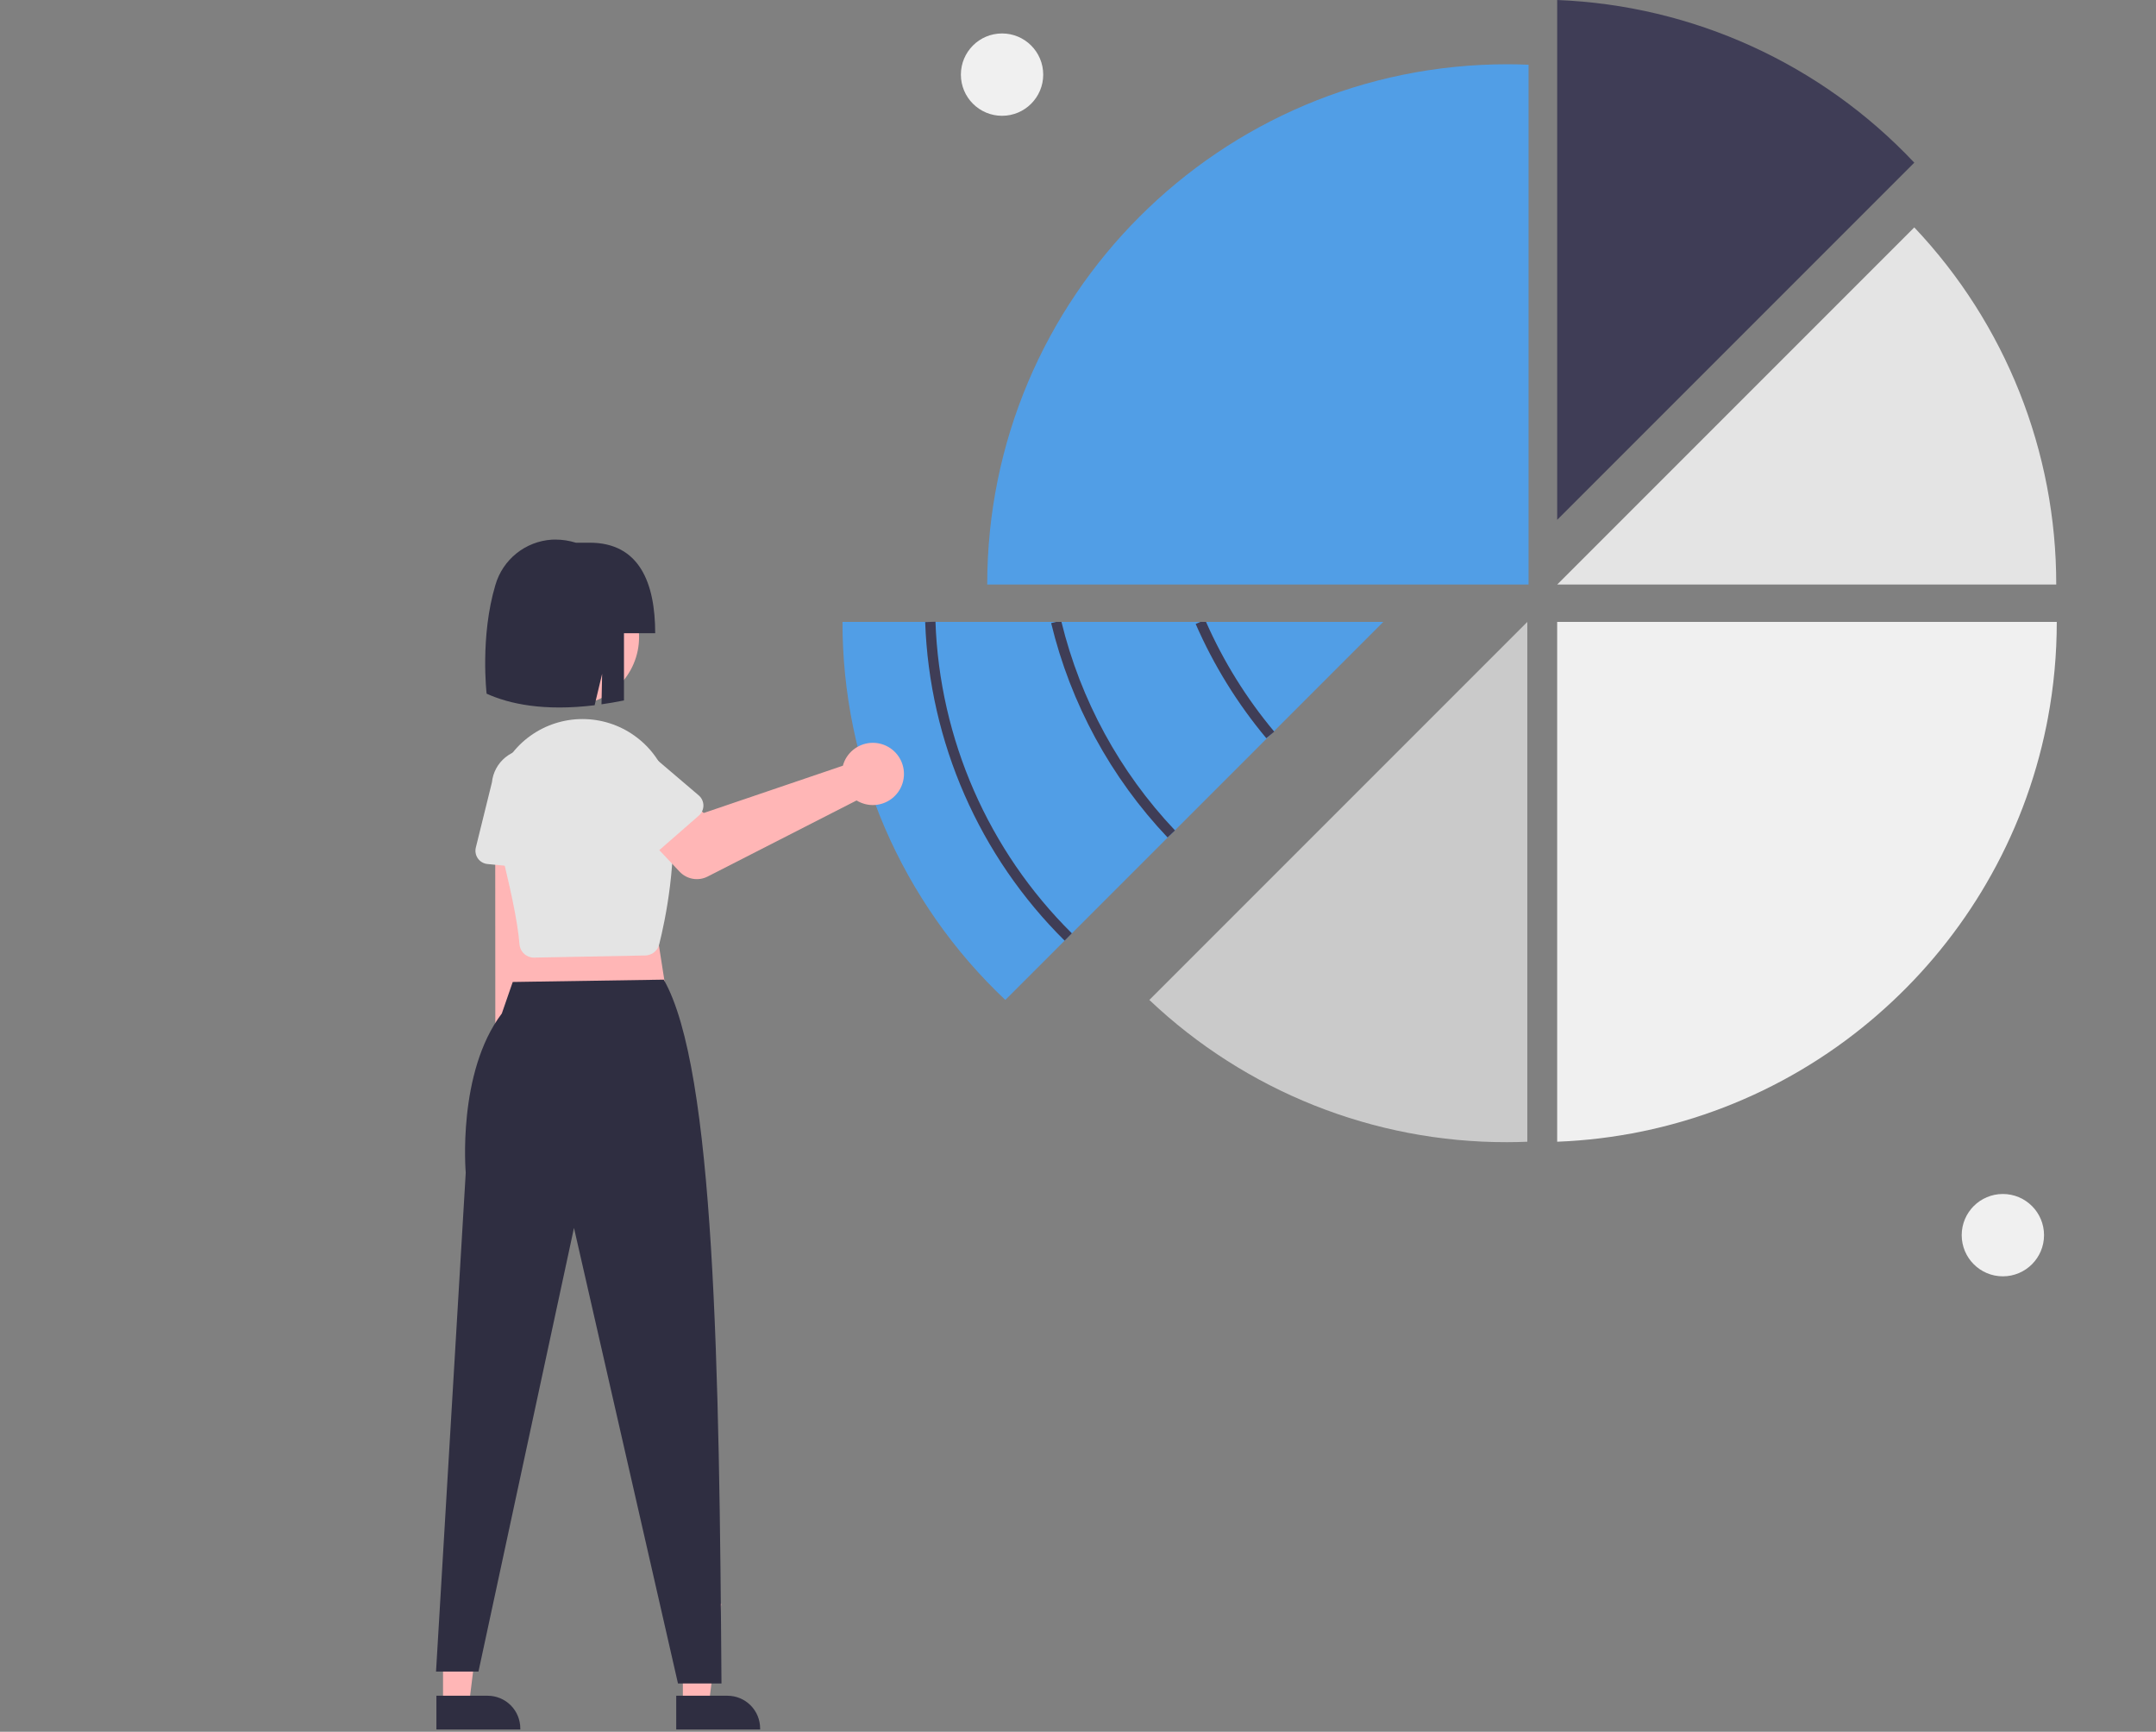 <svg width="838" height="673" viewBox="0 0 838 673" fill="none" xmlns="http://www.w3.org/2000/svg">
<rect x="0" y="0" width="838" height="673" fill="#808080" stroke="none"/>
<path d="M744.049 63.217C707.848 24.782 658.013 2.083 605.255 0V202.011L744.049 63.217Z" fill="#3F3D56"/>
<path d="M744.049 88.37L605.255 227.164H799.223C799.292 175.539 779.542 125.858 744.049 88.37Z" fill="#E4E4E4"/>
<path d="M799.43 241.68C799.438 254.271 798.273 266.835 795.95 279.21C795.77 280.19 795.58 281.16 795.38 282.13C791 303.716 783.094 324.434 771.98 343.45C771.39 344.47 770.78 345.49 770.17 346.49V346.5C759.216 364.524 745.518 380.728 729.57 394.53C728.78 395.22 727.99 395.9 727.19 396.57C692.917 425.405 650.007 441.986 605.25 443.69V241.68H799.43Z" fill="#F0F0F0"/>
<path d="M585.632 443.866C588.317 443.866 590.986 443.798 593.646 443.694V241.675L446.729 388.591C484.229 424.147 533.956 443.935 585.632 443.866Z" fill="#CACACA"/>
<path d="M585.906 24.973C474.239 24.973 383.715 115.497 383.715 227.164H594.13V25.153C591.401 25.044 588.662 24.973 585.906 24.973Z" fill="#519EE6"/>
<path d="M537.67 241.68L495.16 284.19L493.77 285.58L493.74 285.61L456.67 322.67L455.26 324.08L415.21 364.13L413.8 365.54V365.55L390.75 388.59C370.736 369.716 354.796 346.946 343.911 321.681C333.027 296.415 327.428 269.19 327.46 241.68H537.67Z" fill="#519EE6"/>
<path d="M207.872 425.697C209.418 424.758 210.741 423.492 211.745 421.987C212.75 420.482 213.412 418.776 213.686 416.987C213.959 415.199 213.837 413.372 213.329 411.636C212.82 409.9 211.937 408.296 210.741 406.938L212.409 316.001L192.48 317.671L192.527 406.326C190.379 408.485 189.097 411.358 188.926 414.399C188.754 417.44 189.704 420.439 191.595 422.827C193.487 425.214 196.188 426.825 199.188 427.354C202.188 427.883 205.278 427.293 207.872 425.697Z" fill="#FFB6B6"/>
<path d="M215.551 338.261L189.487 335.776C188.745 335.705 188.028 335.476 187.383 335.103C186.738 334.73 186.181 334.222 185.75 333.614C185.319 333.006 185.024 332.313 184.886 331.581C184.747 330.849 184.767 330.096 184.946 329.373L191.205 304.031C191.588 300.239 193.46 296.753 196.409 294.339C199.358 291.924 203.145 290.778 206.938 291.151C210.731 291.524 214.222 293.386 216.644 296.328C219.067 299.271 220.224 303.054 219.861 306.848L221.22 332.831C221.259 333.575 221.137 334.319 220.862 335.011C220.588 335.704 220.167 336.329 219.629 336.845C219.091 337.36 218.448 337.753 217.745 337.998C217.041 338.242 216.293 338.332 215.551 338.261Z" fill="#E4E4E4"/>
<path d="M172.201 662.293H182.314L187.125 623.284L172.199 623.285L172.201 662.293Z" fill="#FFB6B6"/>
<path d="M169.621 658.991L189.538 658.99C192.904 658.991 196.133 660.328 198.513 662.708C200.894 665.088 202.231 668.317 202.231 671.683V672.095L169.622 672.096L169.621 658.991Z" fill="#2F2E41"/>
<path d="M265.416 662.293H275.53L280.341 623.284L265.415 623.285L265.416 662.293Z" fill="#FFB6B6"/>
<path d="M262.836 658.991L282.753 658.99C286.119 658.991 289.349 660.328 291.729 662.708C294.109 665.088 295.446 668.317 295.447 671.683V672.095L262.837 672.096L262.836 658.991Z" fill="#2F2E41"/>
<path d="M253.206 348.908L259.805 390.979L197.111 391.804L205.36 351.383L253.206 348.908Z" fill="#FFB6B6"/>
<path d="M257.985 380.706C277.878 415.358 279.576 532.855 280.428 654.212H263.517L223.096 477.182L185.975 649.59H169.477L181.025 455.735C181.025 455.735 177.62 416.826 195.049 393.866L199.291 381.609L257.985 380.706Z" fill="#2F2E41"/>
<path d="M207.511 372.143C207.145 372.143 206.78 372.107 206.421 372.036C205.214 371.794 204.119 371.164 203.304 370.242C202.488 369.32 201.997 368.156 201.905 366.928C201.285 358.437 198.213 343.658 192.773 323C190.936 315.978 191.343 308.559 193.936 301.78C196.529 295.002 201.178 289.205 207.231 285.202C213.285 281.199 220.439 279.19 227.691 279.458C234.944 279.726 241.931 282.256 247.672 286.695C251.349 289.511 254.417 293.042 256.693 297.075C258.968 301.109 260.404 305.561 260.913 310.164C263.617 333.974 258.52 357.879 256.203 367.052C255.899 368.249 255.21 369.313 254.243 370.082C253.276 370.851 252.083 371.281 250.848 371.308L207.632 372.142C207.591 372.143 207.552 372.143 207.511 372.143Z" fill="#E4E4E4"/>
<path d="M328.25 295.763C327.99 296.345 327.777 296.947 327.612 297.563L273.517 315.945L263.065 306.813L247.222 320.787L264.155 338.751C265.523 340.202 267.325 341.17 269.29 341.51C271.255 341.85 273.278 341.544 275.054 340.637L332.938 311.069C335.032 312.353 337.466 312.97 339.918 312.836C342.37 312.703 344.724 311.826 346.665 310.323C348.607 308.819 350.045 306.76 350.788 304.419C351.531 302.079 351.543 299.567 350.824 297.219C350.105 294.871 348.688 292.798 346.761 291.275C344.835 289.752 342.49 288.851 340.04 288.693C337.589 288.535 335.148 289.127 333.042 290.39C330.936 291.653 329.265 293.527 328.25 295.763Z" fill="#FFB6B6"/>
<path d="M271.631 316.949L251.912 334.173C251.35 334.663 250.69 335.027 249.976 335.239C249.262 335.451 248.51 335.506 247.773 335.401C247.035 335.297 246.329 335.034 245.702 334.632C245.075 334.23 244.542 333.697 244.139 333.07L230.034 311.106C227.543 308.221 226.298 304.466 226.571 300.664C226.844 296.862 228.614 293.324 231.492 290.825C234.37 288.326 238.122 287.07 241.924 287.333C245.727 287.596 249.27 289.356 251.777 292.228L271.584 309.1C272.151 309.583 272.607 310.183 272.921 310.858C273.236 311.533 273.401 312.269 273.405 313.014C273.41 313.759 273.253 314.496 272.947 315.175C272.641 315.854 272.192 316.459 271.631 316.949Z" fill="#E4E4E4"/>
<path d="M245.144 260.305C252.166 247.459 247.445 231.353 234.599 224.331C221.753 217.308 205.647 222.029 198.625 234.875C191.603 247.721 196.324 263.828 209.17 270.85C222.016 277.872 238.122 273.151 245.144 260.305Z" fill="#FFB6B6"/>
<path d="M229.182 210.9H223.806C221.226 210.092 218.538 209.683 215.835 209.686C215.389 209.686 214.946 209.697 214.506 209.719C209.481 210.035 204.675 211.896 200.746 215.045C196.818 218.195 193.957 222.481 192.555 227.317C186.545 247.38 189.141 269.578 189.141 269.578C197.913 273.546 211.321 276.482 231.123 274.068L234.035 261.861L233.792 273.704C236.584 273.315 239.496 272.814 242.529 272.199V246.088H254.663C254.663 226.649 248.62 210.9 229.182 210.9Z" fill="#2F2E41"/>
<path d="M778.48 496C787.317 496 794.48 488.837 794.48 480C794.48 471.163 787.317 464 778.48 464C769.643 464 762.48 471.163 762.48 480C762.48 488.837 769.643 496 778.48 496Z" fill="#F0F0F0"/>
<path d="M389.48 45C398.317 45 405.48 37.837 405.48 29C405.48 20.163 398.317 13 389.48 13C380.643 13 373.48 20.163 373.48 29C373.48 37.837 380.643 45 389.48 45Z" fill="#F0F0F0"/>
<path d="M413.8 365.548C380.625 332.693 361.24 288.415 359.602 241.752L363.599 241.608C365.202 287.256 384.166 330.571 416.62 362.711L413.8 365.548Z" fill="#3F3D56"/>
<path d="M456.71 322.71L453.81 325.45C431.71 302.114 416.112 273.393 408.57 242.15L410.51 241.68H412.57C419.987 272.048 435.186 299.961 456.67 322.67L456.71 322.71Z" fill="#3F3D56"/>
<path d="M495.27 284.33L493.77 285.58L493.74 285.61L492.2 286.89C480.98 273.469 471.733 258.515 464.74 242.48L466.57 241.68H468.76C475.533 257.013 484.419 271.321 495.16 284.19C495.194 284.239 495.23 284.286 495.27 284.33Z" fill="#3F3D56"/>
</svg>
